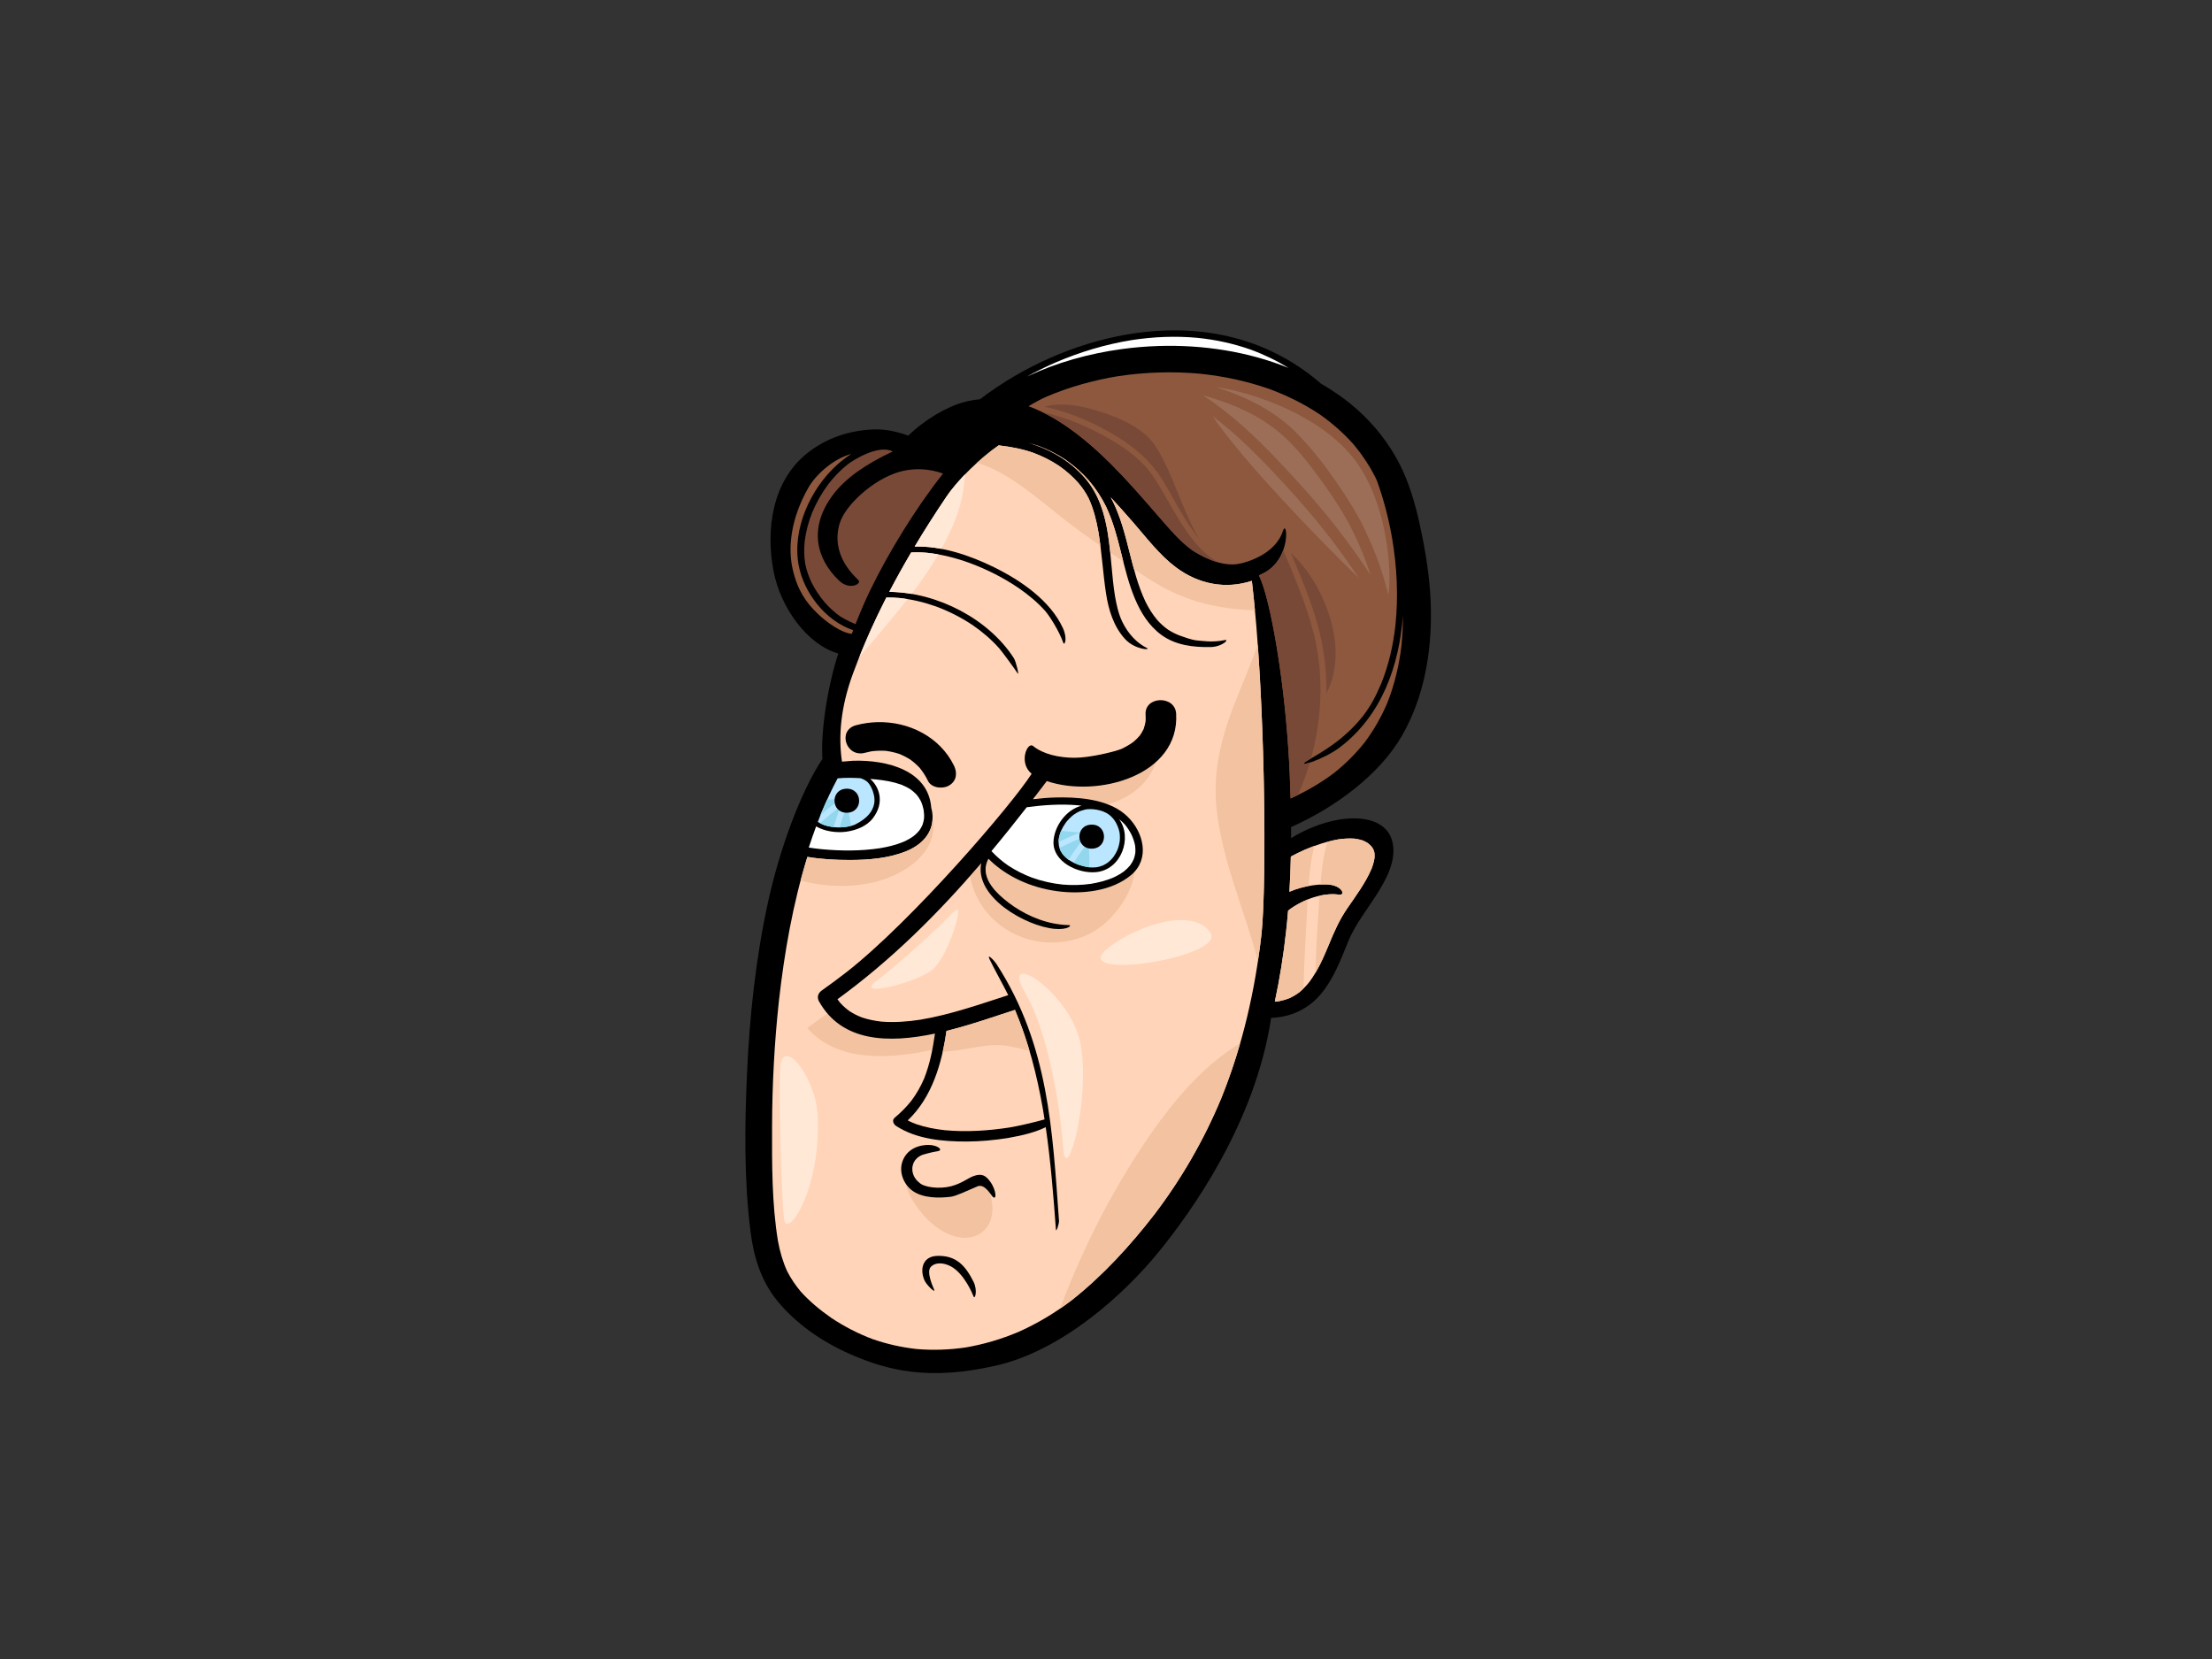 <?xml version="1.0" encoding="utf-8"?>
<!-- Generator: Adobe Illustrator 17.0.0, SVG Export Plug-In . SVG Version: 6.00 Build 0)  -->
<!DOCTYPE svg PUBLIC "-//W3C//DTD SVG 1.1//EN" "http://www.w3.org/Graphics/SVG/1.1/DTD/svg11.dtd">
<svg version="1.1" id="Layer_1" xmlns="http://www.w3.org/2000/svg" xmlns:xlink="http://www.w3.org/1999/xlink" x="0px" y="0px"
	 width="800px" height="600px" viewBox="0 0 800 600" enable-background="new 0 0 800 600" xml:space="preserve">
<rect x="0" y="0" width="800" height="600" fill="#333333" stroke="none"/>
<g>
	<path d="M514.602,195.115c-1.477-7.577-3.277-15.308-6.232-22.503c-4.882-11.878-13.34-22.185-24.174-29.761
		c-2.073-1.452-4.218-2.805-6.413-4.072c-6.165-5.383-13.252-9.838-20.864-13.045c-11.198-4.714-23.134-6.576-35.082-6.216
		c-19.158,0.58-38.348,6.878-54.574,16.3c-4.467,2.593-8.763,5.461-12.849,8.576c-1.898,0.18-3.808,0.509-5.73,1.023
		c-6.162,1.645-14.194,6.274-20.189,12.144c-3.902-1.406-7.937-2.387-12.447-2.251c-0.077,0.001-0.152,0.004-0.229,0.007
		c-8.797,0.338-17.058,3.184-23.804,8.529c-12.911,10.225-15.074,27.955-12.267,42.66c2.541,13.316,12.26,26.702,23.444,29.85
		c-3.895,11.77-6.476,28.664-5.74,38.083c-8.053,12.177-15.543,32.976-19.647,51.661c-4.495,20.471-6.715,41.4-7.646,62.263
		c-0.847,18.943-1.086,38.387,1.303,57.236c1.134,8.974,3.748,17.605,9.653,24.86c6.76,8.308,16.292,14.868,26.316,19.264
		c13.589,5.959,28.445,9.706,52.752,4.178c24.308-5.528,46.756-26.251,58.768-40.993c12.01-14.742,35.029-46.811,40.772-84.778
		c7.093-0.237,13.418-3.185,17.934-8.561c4.739-5.644,7.282-12.564,9.992-19.21c2.499-6.015,6.551-11.054,10.069-16.561
		c3.531-5.528,7.713-12.945,5.732-19.855c-3.082-10.73-21.105-10.255-36.519-0.796c0.006-1.34,0.006-2.681,0-4.022
		c15.699-6.943,31.998-18.841,40.196-33.191c7.956-13.93,10.647-30.034,10.374-45.687
		C517.353,211.802,516.221,203.408,514.602,195.115z"/>
	<path fill="#794938" d="M322.887,163.277c-9.558,4.466-17.094,9.592-21.657,15.711c-8.739,11.714-6.232,22.92,2.242,31.017
		c3.762,3.594,8.319,1.151,6.982-0.206c-1.338-1.357-10.221-9.043-6.782-20.483c2-6.665,12.152-15.882,21.378-18.601
		c7.773-2.292,14.351-0.065,16.006,0.565c-9.692,12.203-19.775,28.588-26.442,42.428c-1.582,3.284-3.396,7.423-5.209,12.032
		c-0.141-0.045-3.828-1.681-5.391-2.713c-2.145-1.506-4.044-3.248-5.756-5.182c-1.924-2.278-3.54-4.736-4.848-7.375
		c-0.99-2.131-1.753-4.321-2.192-6.613c-0.434-2.658-0.466-5.337-0.199-8.017c0.43-3.587,1.375-7.081,2.717-10.459
		c1.527-3.677,3.505-7.156,5.925-10.379c2.044-2.632,4.36-5.043,7.015-7.136C308.588,166.418,317.644,160.635,322.887,163.277z"/>
	<path fill="#8D583D" d="M295.5,221.736c-3.95-3.841-7.078-8.261-8.811-15.83c-1.732-7.568-0.861-18.038,5.662-29.524
		c2.385-4.201,8.433-10.26,15.575-12.226c-1.827,1.145-3.537,2.46-5.106,3.869c-9.882,8.879-16.396,23.586-13.958,36.472
		c1.84,9.723,9.515,19.99,19.699,23.421c-0.17,0.446-0.338,0.899-0.508,1.352C304.069,228.778,298.852,224.996,295.5,221.736z"/>
	<path fill="#BBE6FF" d="M297.115,293.821c1.747-4.191,3.675-8.307,5.826-12.323c2.784-0.269,5.59-0.221,8.313-0.053
		c2.279,0.791,3.165,1.813,4.081,3.843c0.357,0.791,1.315,3.296,0.781,5.599c-0.593,2.56-2.271,4.928-6.578,7.178
		c-1.042,0.545-2.218,0.762-3.388,0.975c-1.511,0.221-3.025,0.262-4.548,0.129c-1.254-0.147-2.469-0.41-3.656-0.817
		c-0.767-0.296-1.49-0.651-2.181-1.083C296.205,296.117,296.65,294.966,297.115,293.821z"/>
	<path d="M304.597,278.499c0.445-0.779,0.899-1.554,1.363-2.323c2.484-0.196,4.978-0.162,7.466,0.063
		c3.173,0.339,6.274,0.991,9.266,2.036c2.131,0.791,4.146,1.77,6.02,3.013c1.287,0.91,2.453,1.919,3.495,3.075
		c0.491,0.586,0.931,1.195,1.335,1.827c-2.322-2.467-5.608-4.224-9.254-5.269C317.869,279.084,310.839,278.138,304.597,278.499z"/>
	<path fill="#FFFFFF" d="M295.161,298.88c3.077,1.797,7.371,2.396,10.858,1.926c3.617-0.487,7.451-2.006,9.649-4.856
		c4.574-5.935,2.11-11.652-0.944-14.24c0.702,0.061,1.395,0.123,2.074,0.184c3.065,0.31,6.101,0.811,8.993,1.828
		c1.23,0.477,2.395,1.045,3.498,1.751c0.795,0.566,1.518,1.188,2.181,1.895c0.606,0.726,1.115,1.493,1.551,2.325
		c0.457,1.008,0.775,2.036,1.002,3.112c0.174,1.1,0.244,2.187,0.156,3.299c-0.112,0.806-0.306,1.582-0.593,2.349
		c-0.301,0.666-0.664,1.29-1.094,1.89c-0.583,0.724-1.243,1.367-1.972,1.96c-1.121,0.83-2.335,1.508-3.615,2.091
		c-2.769,1.168-5.706,1.88-8.688,2.375c-6.955,1.052-14.091,1.006-21.088,0.352c-1.547-0.155-3.092-0.346-4.628-0.59
		C293.333,303.963,294.222,301.413,295.161,298.88z"/>
	<path fill="#FFD4B8" d="M456.237,337.857c-2.298,20.288-6.847,40.35-14.594,59.443c-6.194,14.874-14.289,28.961-24.17,41.946
		c-8.694,11.214-18.606,22.094-29.923,31.029c-5.915,4.513-12.334,8.373-19.215,11.438c-6.156,2.595-12.582,4.514-19.213,5.63
		c-5.848,0.845-11.748,1.051-17.636,0.549c-5.435-0.6-10.743-1.795-15.875-3.576c-5.331-2.002-10.346-4.604-15.033-7.725
		c-4.001-2.795-7.76-5.901-10.989-9.481c-1.905-2.275-3.545-4.703-4.888-7.313c-1.604-3.492-2.631-7.149-3.334-10.891
		c-2.232-13.575-2.175-27.717-2.141-41.425c0.037-15.221,0.84-30.446,2.489-45.594c1.977-17.489,5.039-35.051,10.284-51.984
		c5.069,0.857,10.294,1.13,15.418,1.123c6.849-0.012,14.129-0.614,20.473-3.24c5.427-2.247,9.407-6.352,9.394-12.159
		c-0.002-1.223-0.179-2.364-0.481-3.436c-1.008-13.566-15.945-17.424-28.304-17.052c-0.542,0.017-3.454,0.29-3.988,0.326
		c-1.338-9.108-0.514-19.61,3.964-31.826c2.664-7.271,6.385-16.388,12.088-27.545c1.556-0.015,3.111,0.041,4.668,0.176
		c4.537,0.471,8.949,1.529,13.216,3.038c4.726,1.744,9.187,4.01,13.329,6.776c3.531,2.43,6.762,5.195,9.576,8.358
		c1.293,1.505,5.613,7.415,6.677,9.073c0.713,1.117-0.603-4.297-1.319-5.416c-9.001-14.076-27.488-23.867-45.096-24.044
		c2.313-4.435,4.93-9.178,7.915-14.247c1.911-0.105,3.828-0.051,5.745,0.118c5.291,0.545,10.439,1.894,15.404,3.678
		c6.216,2.305,12.13,5.294,17.564,8.955c0.011,0.007,0.021,0.015,0.031,0.021c0.05,0.034,0.101,0.067,0.151,0.102
		c-0.032-0.021-0.063-0.042-0.094-0.063c3.55,2.455,6.881,5.195,9.715,8.382c1.485,1.731,4.892,6.949,6.507,11.474
		c0.439,1.23,1.64-1.441-0.156-5.345c-4.564-9.922-15.197-17.225-24.929-22.002c-8.451-4.149-18.734-7.744-28.616-7.446
		c-0.019,0.001-0.038,0.003-0.06,0.004c3.368-5.626,7.175-11.637,11.497-18.049c4.181-6.202,12.145-13.872,18.894-18.567
		c4.717,0.569,8.632,1.335,12.435,2.662c3.321,1.229,6.455,2.798,9.37,4.736c2.577,1.796,4.907,3.843,6.974,6.155
		c1.491,1.756,2.758,3.594,3.775,5.637c1.76,3.793,2.754,7.841,3.485,11.917c1.273,7.493,1.655,15.088,2.811,22.595
		c0.874,5.659,2.695,11.857,6.902,16.387c3.632,3.911,9.582,4.052,7.824,3.186c-3.426-1.686-6.688-4.968-8.845-9.418
		c-1.422-2.93-2.096-6.122-2.655-9.291c-2.33-14.092-0.79-31.098-10.866-42.756c-5.386-6.23-12.584-10.415-20.482-12.71
		c1.3,0.335,2.584,0.727,3.852,1.175c3.417,1.283,6.635,2.944,9.635,4.953c3.105,2.16,5.894,4.647,8.366,7.438
		c2.478,2.907,4.562,6.062,6.242,9.442c5.031,10.623,5.919,22.543,10.456,33.346c2.073,4.933,4.988,9.707,9.471,13.027
		c5.131,3.8,11.622,4.603,18.024,4.46c3.984-0.088,6.9-2.913,4.961-2.505c-4.396,0.929-8.28,0.253-10.114,0.107
		c-1.962-0.211-4.314-1.124-6.171-1.761c-1.498-0.574-2.905-1.289-4.232-2.159c-1.409-0.996-2.672-2.136-3.814-3.402
		c-1.766-2.072-3.172-4.368-4.356-6.777c-5.476-11.616-6.096-24.723-11.805-36.252c-0.239-0.482-0.489-0.958-0.745-1.43
		c2.789,3.004,5.495,6.071,8.171,9.137c4.835,5.566,9.473,11.755,15.482,16.249c8.146,6.093,18.007,7.976,27.415,4.839
		C457.631,250.88,458.213,319.348,456.237,337.857z"/>
	<path fill="#FFE8D6" d="M339.372,200.507c-1.355-0.244-2.72-0.441-4.096-0.583c-1.917-0.169-3.833-0.223-5.745-0.118
		c-2.985,5.069-5.602,9.812-7.915,14.247c2.696,0.027,5.413,0.282,8.112,0.741C333.228,210.22,336.518,205.455,339.372,200.507z"/>
	<path fill="#FFE8D6" d="M340.498,198.505c0.423-0.773,0.839-1.55,1.238-2.332c2.553-5,4.819-10.104,6.033-15.596
		c0.664-3.005,1.069-6.028,1.296-9.072c-2.669,2.752-5.048,5.566-6.776,8.13c-4.322,6.413-8.129,12.423-11.497,18.049
		c0.022-0.001,0.041-0.003,0.06-0.004C334.051,197.583,337.29,197.9,340.498,198.505z"/>
	<path fill="#FFE8D6" d="M323.2,222.894c1.713-2.029,3.41-4.101,5.072-6.216c-1.007-0.164-2.02-0.304-3.038-0.409
		c-1.557-0.135-3.112-0.191-4.668-0.176c-4.204,8.225-7.328,15.337-9.749,21.422C315.114,232.787,319.078,227.78,323.2,222.894z"/>
	<path fill="#FFD4B8" d="M471.914,307.307c3.892-1.652,7.938-3.005,12.139-3.743c1.916-0.274,3.84-0.397,5.774-0.269
		c0.996,0.128,1.96,0.328,2.915,0.625c0.655,0.265,1.277,0.578,1.874,0.946c0.464,0.356,0.889,0.735,1.292,1.149
		c0.286,0.36,0.544,0.732,0.773,1.129c0.16,0.393,0.29,0.791,0.391,1.203c0.076,0.648,0.086,1.291,0.042,1.943
		c-0.206,1.373-0.609,2.698-1.115,4.001c-2.201,5.09-5.589,9.645-8.748,14.238c-2.968,4.312-4.86,8.755-6.824,13.537
		c0.094-0.233,0.193-0.467,0.288-0.701c-1.96,4.759-4.022,9.553-7.14,13.758c-1.096,1.368-2.3,2.63-3.667,3.758
		c-1.096,0.808-2.256,1.505-3.502,2.091c-1.315,0.524-2.665,0.907-4.066,1.169c-0.428,0.056-0.855,0.101-1.281,0.135
		c1.792-8.367,3.142-16.85,4.079-25.405c0.275-2.487,0.51-4.975,0.714-7.467c0.258-0.248,0.527-0.485,0.826-0.693
		c6.499-4.538,13.241-5.812,17.549-5.154c2.355,0.358,1.468-2.726-2.773-3.515c-2.898-0.539-9.595,0.064-15.113,2.477
		c0.25-4.237,0.414-8.478,0.506-12.722C468.497,308.898,470.19,308.073,471.914,307.307z"/>
	<path fill="#F2C2A1" d="M410.067,205.742c3.293,2.283,6.635,4.498,10.122,6.405c5.575,3.049,11.536,5.32,17.766,6.681
		c5.253,1.147,10.576,1.713,15.915,1.876c-0.345-3.708-0.718-7.275-1.122-10.649c-9.408,3.136-19.27,1.253-27.415-4.839
		c-6.009-4.494-10.647-10.683-15.482-16.249c-2.676-3.066-5.381-6.133-8.171-9.137c0.256,0.473,0.506,0.948,0.745,1.43
		C406.267,189.019,407.805,197.491,410.067,205.742z"/>
	<path fill="#F2C2A1" d="M392.391,172.879c6.476,7.493,8.152,17.196,9.143,26.915c0.031,0.021,0.063,0.042,0.092,0.064
		c1.544,1.047,3.077,2.125,4.617,3.207c-1.708-6.75-3.237-13.55-6.238-19.889c-1.68-3.38-3.764-6.535-6.242-9.442
		c-2.472-2.79-5.262-5.277-8.366-7.438c-2.999-2.009-6.217-3.669-9.635-4.953c-1.269-0.448-2.552-0.84-3.852-1.175
		C379.808,162.464,387.006,166.649,392.391,172.879z"/>
	<path fill="#F2C2A1" d="M316.732,318.897c10.072-2.563,22.174-10.13,20.722-21.96c-0.046-0.377-0.108-0.746-0.179-1.112
		c-0.08,5.702-4.022,9.739-9.386,11.96c-6.344,2.626-13.624,3.228-20.473,3.24c-5.124,0.007-10.35-0.266-15.418-1.123
		c-0.877,2.83-1.687,5.68-2.447,8.542C298.37,320.789,307.977,321.126,316.732,318.897z"/>
	<path fill="#F2C2A1" d="M338.415,379.414c0.584-2.214,1.294-4.396,1.767-6.631c-7.258-0.311-14.552,0.623-21.813-0.148
		c-6.061-0.643-13.165-2.337-16.344-7.574c-3.685,1.746-6.754,4.404-10.046,6.744c11.093,12.807,31.051,11.106,46.177,7.642
		C338.246,379.426,338.329,379.424,338.415,379.414z"/>
	<path fill="#F2C2A1" d="M352.954,426.114c-3.601,0.735-6.664,3.109-10.083,4.367c-4.086,1.503-8.28,1.355-11.848-1.307
		c-1.843-1.375-2.904-3.182-3.282-5.121c-1.098,3.482,0.749,7.521,2.573,10.435c2.331,3.723,5.418,7.316,9.095,9.824
		c3.864,2.634,9.056,4.425,13.645,2.553c4.445-1.811,6.285-6.571,5.803-11.049C358.576,433.204,357.107,425.266,352.954,426.114z"/>
	<path fill="#F2C2A1" d="M398.554,300.551c-6.068-1.794-12.443-2.395-18.751-1.729c-6.329,0.669-12.653,2.455-18.235,5.498
		c-2.769,1.51-5.311,3.31-7.859,5.151c-1.451,1.049-3.329,2.342-4.354,3.985c0.616,0.306,1.11,0.873,1.208,1.704
		c1.499,12.698,11.429,22.828,24.132,25.191c8.788,1.635,18.265-0.543,24.989-6.488c6.262-5.538,12.846-15.924,10.011-24.578
		C408.05,304.269,403.381,301.977,398.554,300.551z"/>
	<path fill="#F2C2A1" d="M439.612,383.64c-10.246,8.463-18.383,18.897-25.714,29.84c-7.522,11.231-14.214,23.005-20.032,35.178
		c-3.837,8.03-7.341,16.243-10.45,24.6c1.403-0.961,2.783-1.953,4.134-2.984c11.317-8.934,21.229-19.815,29.923-31.029
		c9.881-12.985,17.976-27.072,24.17-41.946c2.657-6.551,4.934-13.216,6.875-19.966C445.403,379.223,442.418,381.324,439.612,383.64z
		"/>
	<path fill="#F2C2A1" d="M439.96,292.133c1.949,19.2,10.208,36.951,14.978,55.514c0.491-3.256,0.926-6.519,1.298-9.789
		c1.636-15.329,1.518-64.918-1.344-104.698c-2.695,7.754-6.098,15.281-9.011,22.961C441.441,267.832,438.687,279.567,439.96,292.133
		z"/>
	<path fill="#F2C2A1" d="M407.561,278.729c-3.065,0.8-6.184,1.404-9.336,1.755c-2.888,0.319-6.471,0.882-9.339,0.166
		c-2.886-0.72-5.394-2.324-8.2-3.242c-2.436-0.798-3.529-0.612-4.776,1.589c-1.437,2.536-2.426,5.256-3.495,7.944
		c0.013,0.008,0.025,0.016,0.038,0.024c15.72,10.955,44.805,4.634,46.529-16.18c-1.827,0.905-3.489,2.585-4.896,3.722
		C412.199,276.033,409.987,278.095,407.561,278.729z"/>
	<path fill="#F2C2A1" d="M370.774,176.737c4.556,3.33,8.881,6.938,13.296,10.443c4.497,3.57,9.173,6.915,13.905,10.175
		c-0.22-1.73-0.462-3.458-0.754-5.181c-0.731-4.076-1.724-8.124-3.485-11.917c-1.017-2.043-2.283-3.881-3.775-5.637
		c-2.067-2.313-4.396-4.359-6.974-6.155c-2.915-1.939-6.049-3.508-9.37-4.736c-3.803-1.327-7.718-2.093-12.435-2.662
		c-2.514,1.749-5.195,3.91-7.787,6.254C359.659,169.298,365.521,172.899,370.774,176.737z"/>
	<path fill="#F2C2A1" d="M475.326,305.963c-1.149,0.419-2.287,0.866-3.411,1.344c-1.724,0.766-3.417,1.591-5.068,2.49
		c-0.092,4.244-0.256,8.486-0.506,12.722c2.21-0.966,4.608-1.638,6.877-2.067C473.58,315.572,474.158,310.694,475.326,305.963z"/>
	<path fill="#F2C2A1" d="M497.071,308.347c-0.101-0.412-0.231-0.81-0.391-1.203c-0.229-0.397-0.487-0.769-0.773-1.129
		c-0.403-0.414-0.827-0.793-1.292-1.149c-0.596-0.369-1.218-0.682-1.874-0.946c-0.956-0.297-1.92-0.497-2.915-0.625
		c-1.934-0.128-3.859-0.005-5.774,0.269c-1.334,0.234-2.651,0.537-3.953,0.885c-1.485,5.045-2.136,10.227-2.558,15.458
		c1.594-0.094,2.959-0.042,3.911,0.134c4.241,0.789,5.127,3.873,2.773,3.515c-1.92-0.294-4.327-0.2-6.978,0.394
		c-0.116,1.711-0.223,3.424-0.344,5.136c-0.544,7.58-0.92,15.17-1.164,22.764c1.981-3.341,3.506-6.923,4.974-10.485
		c-0.095,0.233-0.193,0.467-0.288,0.701c1.964-4.783,3.856-9.225,6.824-13.537c3.159-4.593,6.547-9.148,8.748-14.238
		c0.506-1.303,0.91-2.629,1.115-4.001C497.158,309.638,497.147,308.995,497.071,308.347z"/>
	<path fill="#F2C2A1" d="M472.792,327.518c0.038-0.733,0.076-1.468,0.117-2.204c-2.046,0.828-4.152,1.943-6.234,3.398
		c-0.298,0.208-0.567,0.445-0.826,0.693c-0.204,2.492-0.439,4.98-0.714,7.467c-0.937,8.555-2.287,17.038-4.079,25.405
		c0.426-0.035,0.853-0.08,1.281-0.135c1.401-0.262,2.752-0.645,4.066-1.169c1.246-0.586,2.405-1.283,3.502-2.091
		c0.523-0.432,1.017-0.89,1.495-1.359C471.677,347.509,472.278,337.525,472.792,327.518z"/>
	<path fill="#8D583D" d="M506.855,233.53c-0.844,7.07-2.474,14.039-5.125,20.713c-2.136,5.032-4.848,9.81-8.169,14.24
		c-3.222,4.073-6.923,7.762-11.042,11.04c-4.848,3.673-10.156,6.726-15.76,9.256c-0.082-2.95-0.185-5.9-0.313-8.847
		c-1.212-27.852-5.417-53.647-8.975-65.921c-0.76-2.624-1.493-4.545-2.157-5.912c0.624-0.28,1.246-0.581,1.863-0.907
		c10.088-5.331,8.33-19.94,6.791-15.11c-1.909,5.984-8.36,10.131-15.489,11.756c-7.131,1.628-15.491-3.668-17.243-4.808
		c-4.509-3.25-8.034-7.481-11.62-11.59c0.225,0.257,0.447,0.515,0.672,0.77c-9.57-10.989-19.055-22.254-30.799-31.283
		c-5.278-4.06-11.191-7.681-17.504-10.008c2.091-1.286,4.25-2.47,6.529-3.483c8.276-3.51,17.014-5.944,25.947-7.408
		c9.74-1.455,19.641-1.758,29.453-0.884c8.681,0.9,17.232,2.728,25.407,5.617c6.303,2.35,12.317,5.332,17.856,9.021
		c4.478,3.123,8.574,6.696,12.166,10.716c3.222,3.797,5.961,7.919,8.169,12.317c0.172,0.37,0.338,0.744,0.504,1.116
		c2.422,6.689,4.201,13.589,5.434,20.562c1.783,10.454,2.329,21.114,1.222,31.666c-0.8,7.136-2.376,14.199-5.085,20.921
		c-1.781,4.281-3.909,8.441-6.847,12.116c-6.961,8.713-15.123,13.033-19.9,15.877c-4.995,2.973,5.678-0.171,11.809-4.847
		c15.085-11.504,21.374-29.433,22.729-47.541C507.385,226.303,507.219,229.92,506.855,233.53z"/>
	<path fill="#794938" d="M420.634,178.066c-1.882-3.205-3.793-6.535-6.318-9.304c-3.426-3.755-7.595-6.804-11.975-9.397
		c-7.747-4.585-16.449-8.448-25.415-10.333c4.468,2.17,8.687,4.913,12.565,7.895c11.743,9.029,21.229,20.294,30.799,31.283
		c-0.225-0.255-0.447-0.513-0.672-0.77c3.585,4.11,7.11,8.341,11.62,11.59c1.124,0.731,4.959,3.165,9.446,4.394
		C431.546,198.482,425.673,186.641,420.634,178.066z"/>
	<path fill="#794938" d="M480.373,221.357c-2.76-7.924-7.261-15.597-13.519-21.39c4.285,10.241,8.702,20.489,10.987,31.36
		c1.353,6.434,1.96,12.985,1.863,19.531C484.401,241.758,483.664,230.813,480.373,221.357z"/>
	<path fill="#794938" d="M431.949,191.75c-4.132-7.932-6.787-16.5-10.75-24.504c-1.699-3.432-3.619-7.015-6.492-9.648
		c-3.535-3.239-8.059-5.52-12.535-7.221c-6.94-2.639-16.655-5.462-24.445-3.308c8.358,1.809,16.503,5.218,23.815,9.375
		c7.69,4.372,14.22,9.647,18.887,17.133c3.758,6.029,7.807,14.804,13.294,21.318C433.085,193.856,432.497,192.8,431.949,191.75z"/>
	<path fill="#794938" d="M472.841,275.074c0.414-0.247,0.863-0.51,1.328-0.782c0.865-3.135,1.569-6.312,2.098-9.511
		c1.945-11.739,1.806-23.794-1.067-35.376c-2.613-10.523-6.942-20.465-11.088-30.464c-1.103,3.051-3.21,6.282-6.934,8.249
		c-0.618,0.327-1.239,0.627-1.863,0.907c0.664,1.366,1.397,3.287,2.157,5.912c3.558,12.274,7.763,38.07,8.975,65.921
		c0.128,2.947,0.231,5.897,0.313,8.847c0.886-0.4,1.762-0.818,2.634-1.246c1.714-3.806,3.165-7.732,4.344-11.733
		C471.511,276.508,470.606,276.403,472.841,275.074z"/>
	<path d="M419.538,253.224c-2.76,0.082-5.421,1.843-5.222,5.202c0.05,0.815,0.054,1.625,0.006,2.434
		c-0.155,0.957-0.391,1.891-0.712,2.811c-0.387,0.808-0.836,1.577-1.348,2.319c-0.725,0.854-1.519,1.638-2.384,2.366
		c-1.357,0.973-2.806,1.801-4.333,2.52c-2.546,1.027-11.531,3.218-17.013,3.184c-5.484-0.033-11.212-1.252-14.901-4.254
		c-2.08-1.694-5.37,6.081-0.529,10.033c-6.822,10.804-43.036,53.067-67.016,71.808c-2.91,2.25-5.869,4.439-8.876,6.571
		c-1.411,1-1.814,2.509-0.977,3.995c8.348,14.822,25.332,15.1,41.917,11.589c-0.789,5.535-1.838,11.047-3.934,16.289
		c-1.219,2.839-2.739,5.516-4.613,8.02c-1.787,2.244-3.806,4.274-6.036,6.139c-1.05,0.88-0.465,2.315,0.498,2.944
		c7.379,4.832,17.074,5.71,25.818,5.655c8.988-0.051,21.559-1.781,28.319-5.203c1.788,12.291,2.781,24.672,3.686,37.049
		c0.08,1.115,1.199-2.081,1.115-3.201c-2.372-32.496-3.665-63.337-22.408-92.537c-1.271-1.982-3.805-4.327-2.678-1.974
		c1.653,3.451,5.034,9.494,6.73,12.926c-10.501,3.38-20.898,7.072-31.861,8.892c-4.628,0.698-9.313,1.055-13.992,0.683
		c-2.416-0.267-4.783-0.742-7.077-1.514c-1.588-0.615-3.088-1.369-4.501-2.286c-1.213-0.881-2.312-1.863-3.316-2.954
		c-0.359-0.437-0.698-0.882-1.023-1.337c19.659-14.315,36.54-31.166,52.007-49.228c-2.517,12.314,16.168,22.812,26.512,23.768
		c4.862,0.45,6.413-1.325,5.228-1.352c-7.595-0.168-14.453-3.043-19.891-6.692c-2.526-1.739-4.914-3.648-6.936-5.913
		c-0.927-1.093-1.738-2.245-2.386-3.508c-0.384-0.847-0.677-1.703-0.861-2.611c-0.107-0.755-0.132-1.499-0.069-2.26
		c0.107-0.706,0.283-1.383,0.527-2.061c0.142-0.332,0.298-0.653,0.466-0.969c6.464,6.487,15.405,10.439,24.72,11.725
		c8.996,1.24,19.902,0.084,26.934-5.862c6.858-5.799,4.474-15.369-1.262-21.018c-5.873-5.787-15.386-6.954-23.447-7.02
		c-0.926-0.006-1.853,0.004-2.777,0.032c-2.695,0.081-5.383,0.314-8.059,0.629c1.68-2.179,3.348-4.368,5.007-6.563
		c18.427,6.224,48.111-2.055,46.779-24.397C425.169,254.737,422.302,253.14,419.538,253.224z"/>
	<path fill="#FFD4B8" d="M366.936,365.288c0.048-0.016,0.086-0.04,0.133-0.056c4.87,11.458,7.944,23.527,10.082,35.709
		c0.225,1.301,0.426,2.607,0.628,3.911c-3.627,1.031-9.397,2.39-12.845,2.948c-7.627,1.162-15.404,1.667-23.104,0.967
		c-3.582-0.385-7.11-1.047-10.502-2.213c-1.046-0.394-2.064-0.836-3.048-1.339c8.848-8.365,12.376-20.741,14.029-32.37
		C351.372,370.602,360.088,367.484,366.936,365.288z"/>
	<path fill="#F2C2A1" d="M343.026,380.246c3.62-0.322,7.165-1.098,10.751-1.651c3.579-0.55,7.069-0.958,10.663-0.315
		c2.672,0.479,5.311,1.101,7.92,1.831c-1.485-5.043-3.225-10.017-5.291-14.879c-0.046,0.016-0.084,0.04-0.133,0.056
		c-6.849,2.196-15.564,5.314-24.628,7.557c-0.353,2.483-0.792,5-1.351,7.505C341.651,380.34,342.343,380.306,343.026,380.246z"/>
	<path fill="#BBE6FF" d="M400.117,294c2.789,1.507,3.835,4.284,3.976,4.551c0.361,0.788,0.618,1.595,0.788,2.434
		c0.166,1.061,0.187,2.118,0.084,3.185c-0.149,1.1-0.422,2.163-0.828,3.204c-0.405,0.934-0.901,1.81-1.506,2.639
		c-0.55,0.684-1.155,1.302-1.846,1.861c-0.592,0.434-1.214,0.805-1.884,1.122c-0.693,0.283-1.397,0.49-2.136,0.632
		c-0.889,0.125-1.762,0.14-2.655,0.067c-1.416-0.181-2.791-0.527-4.136-0.977c-1.246-0.47-2.411-1.041-3.506-1.771
		c-0.674-0.5-1.279-1.036-1.834-1.647c-0.416-0.52-0.769-1.05-1.077-1.631c-0.267-0.606-0.46-1.212-0.599-1.855
		c-0.099-0.727-0.12-1.432-0.069-2.167c0.143-1.059,0.414-2.065,0.804-3.066c0.487-1.085,1.078-2.097,1.775-3.075
		c0.809-1.028,1.706-1.951,2.743-2.779c0.674-0.482,1.368-0.898,2.122-1.263c0.449-0.182,0.903-0.322,1.363-0.445
		C393.322,292.311,397.33,292.493,400.117,294z"/>
	<path fill="#92D7ED" d="M304.01,288.944c-1.629,0.041-3.251,0.131-4.87,0.26c-0.698,1.53-1.379,3.067-2.025,4.617
		c-0.132,0.325-0.26,0.653-0.389,0.98C299.075,292.764,301.507,290.815,304.01,288.944z"/>
	<path fill="#92D7ED" d="M296.585,297.733c0.44,0.23,0.892,0.437,1.361,0.619c1.152,0.395,2.33,0.652,3.547,0.801
		c0.768-2.502,1.527-5.144,2.58-7.605C301.497,293.517,298.991,295.573,296.585,297.733z"/>
	<path fill="#92D7ED" d="M306.64,291.08c-1.286,2.54-2.175,5.391-2.983,8.156c0.833-0.014,1.664-0.076,2.493-0.196
		c0.566-0.102,1.134-0.207,1.687-0.35C307.302,296.172,306.851,293.643,306.64,291.08z"/>
	<path fill="#92D7ED" d="M383.723,304.104c2.218-0.973,4.533-2.17,6.921-2.957c-2.292-0.286-4.606-0.431-6.906-0.655
		c-0.013,0.032-0.029,0.061-0.044,0.092c-0.391,1.001-0.662,2.007-0.804,3.066c-0.021,0.286-0.025,0.567-0.023,0.849
		C383.152,304.369,383.435,304.231,383.723,304.104z"/>
	<path fill="#92D7ED" d="M384.634,309.302c0.555,0.61,1.159,1.147,1.834,1.647c0.006,0.004,0.015,0.009,0.023,0.014
		c1.775-2.854,3.72-5.599,5.915-8.175c-3.176,0.768-6.427,2.579-9.213,3.874c-0.002,0.002-0.004,0.004-0.008,0.005
		c0.105,0.338,0.227,0.672,0.372,1.004C383.866,308.251,384.219,308.782,384.634,309.302z"/>
	<path fill="#92D7ED" d="M394.011,311.352c0.061-2.127-0.357-4.574-0.254-6.864c-2,2.379-3.781,4.905-5.417,7.526
		c0.531,0.258,1.073,0.494,1.634,0.706c1.285,0.43,2.6,0.761,3.953,0.948C393.961,312.895,393.988,312.124,394.011,311.352z"/>
	<path fill="#FFFFFF" d="M389.747,291.229c0.479,0.048,0.954,0.104,1.43,0.164c-5.711,1.414-10.069,7.694-10.17,13.22
		c-0.13,7.04,8.729,11.406,15.344,10.816c9.269-0.826,13.313-12.609,8.356-19.198c0.756,0.602,1.46,1.252,2.117,1.962
		c0.975,1.164,1.752,2.41,2.434,3.744c0.569,1.253,1.006,2.517,1.269,3.858c0.115,0.88,0.149,1.739,0.086,2.624
		c-0.114,0.795-0.305,1.556-0.58,2.318c-0.363,0.808-0.804,1.554-1.338,2.275c-0.66,0.785-1.384,1.481-2.187,2.131
		c-1.214,0.889-2.51,1.62-3.888,2.256c-2.565,1.077-5.258,1.779-8.013,2.239c-3.411,0.489-6.828,0.569-10.259,0.283
		c-3.781-0.391-7.457-1.218-11.017-2.473c-3.097-1.167-6.017-2.634-8.752-4.441c-2.204-1.53-4.206-3.258-6.01-5.195
		c4.35-5.206,8.594-10.503,12.764-15.86C377.43,291.122,383.607,290.715,389.747,291.229z"/>
	<path d="M343.943,429.029c3.854-0.989,6.153-2.976,8.198-3.706c3.01-1.075,4.393-0.123,5.965,2.008
		c2.308,3.131,2.462,7.195,0.799,5.346c-0.69-0.766-2.888-4.687-5.384-3.617c-3.996,1.713-7.793,3.532-9.662,3.764
		c-4.362,0.546-9.919,0.506-13.639-2.025c-3.281-2.23-5.079-6.592-3.972-10.326c1.247-4.201,5.029-6.359,9.519-6.39
		c3.326-0.022,5.69,1.957,3.234,2.29c-1.89,0.256-4.996,1.151-5.631,1.384c-0.505,0.243-0.972,0.516-1.426,0.836
		c-0.326,0.29-0.623,0.59-0.905,0.915c-0.277,0.403-0.511,0.814-0.717,1.251c-0.163,0.487-0.28,0.97-0.358,1.472
		c-0.025,0.52-0.004,1.028,0.059,1.545c0.122,0.539,0.288,1.053,0.504,1.567c0.273,0.504,0.581,0.972,0.937,1.427
		c0.311,0.331,0.636,0.638,0.995,0.927C334.138,429.447,339.713,430.114,343.943,429.029z"/>
	<path d="M338.855,454.215c-4.931,0.184-6.339,4.494-4.537,8.774c0.722,1.723,4.234,5.078,3.499,3.341
		c-0.309-0.741-2.909-6.315-1.188-8.138c1.721-1.822,4.774-1.524,7.253-0.2c4.931,2.635,7.999,10.304,8.134,10.692
		c0.607,1.774,1.623-2.038,0.084-5.098C349.179,457.78,345.865,453.954,338.855,454.215z"/>
	<path fill="#FFFFFF" d="M381.82,131.068c8.786-3.766,18.018-6.545,27.531-8.076c7.816-1.197,15.743-1.533,23.624-0.816
		c6.623,0.661,13.117,2.066,19.353,4.27c4.814,1.757,9.397,3.979,13.716,6.624c-14.642-5.92-30.889-8.424-46.874-7.941
		c-4.575,0.137-9.124,0.521-13.611,1.137c-11.786,1.622-23.466,4.882-34.123,9.905C374.809,134.319,378.274,132.614,381.82,131.068z
		"/>
	<path d="M306.398,293.938c5.937-0.18,5.667-8.868-0.271-8.688C300.188,285.429,300.46,294.118,306.398,293.938z"/>
	<path d="M394.962,306.93c5.938-0.18,5.667-8.867-0.269-8.689C388.754,298.421,389.025,307.11,394.962,306.93z"/>
	<path d="M343.256,284.077c2.79-1.653,3.02-4.614,1.757-7.191c-5.072-10.359-16.31-16.052-27.867-15.703
		c-2.522,0.076-5.058,0.44-7.55,1.106c-6.862,1.834-3.617,11.8,3.253,9.964c0.774-0.207,1.553-0.387,2.34-0.539
		c1.723-0.211,3.44-0.267,5.173-0.164c1.647,0.22,3.246,0.582,4.816,1.09c1.431,0.585,2.785,1.277,4.083,2.09
		c1.216,0.899,2.333,1.886,3.364,2.976c1.19,1.469,2.182,3.039,3.009,4.729C336.9,285.017,340.944,285.448,343.256,284.077z"/>
	<path fill="#9C6E57" d="M469.631,157.296c4.896,5.087,9.271,10.644,13.262,16.445c4.058,5.898,7.961,11.88,10.987,18.364
		c2.96,6.344,5.51,12.885,7.345,19.634c0.317,1.166,0.615,2.337,0.903,3.511c1.327-8.239-0.183-35.596-14.151-51.371
		c-13.915-15.715-38.113-22.552-48.151-23.852C451.009,143.591,461.393,148.741,469.631,157.296z"/>
	<path fill="#9C6E57" d="M483.599,197.902c-7.478-10.069-15.766-19.441-24.422-28.534c-6.442-6.767-13.208-13.265-20.666-18.907
		c10.46,15.59,38.102,44.319,52.946,58.633C488.932,205.27,486.298,201.536,483.599,197.902z"/>
	<path fill="#9C6E57" d="M462.139,166.451c8.683,9.17,17.058,18.568,24.58,28.697c3.115,4.194,6.15,8.516,9.04,12.957
		c-1.901-5.84-4.23-11.535-7.009-17.028c-3.193-6.315-7.286-12.314-11.449-18.05c-4.062-5.598-8.492-11.256-13.731-15.854
		c-8.24-7.236-18.177-11.265-28.564-14.264C445.052,149.536,453.907,157.755,462.139,166.451z"/>
	<path fill="#FFE8D6" d="M370.907,359.344c7.317,12.487,12.194,36.979,13.658,56.19c1.025,13.444,9.757-16.809,6.341-37.459
		C387.752,358.99,360.768,342.041,370.907,359.344z"/>
	<path fill="#FFE8D6" d="M401.15,342.535c10.731-8.15,30.244-14.408,36.585-5.283C444.077,346.377,384.078,355.502,401.15,342.535z"
		/>
	<path fill="#FFE8D6" d="M317.249,354.541c6.992-5.073,23.415-20.171,27.805-24.973c4.39-4.803-1.951,16.329-7.805,21.132
		C331.396,355.502,307.981,361.265,317.249,354.541z"/>
	<path fill="#FFE8D6" d="M282.128,386.719c-0.451,11.998,0.487,47.065,1.463,54.269c0.976,7.203,13.17-10.085,12.194-36.98
		C295.264,389.602,282.616,373.752,282.128,386.719z"/>
</g>
</svg>
